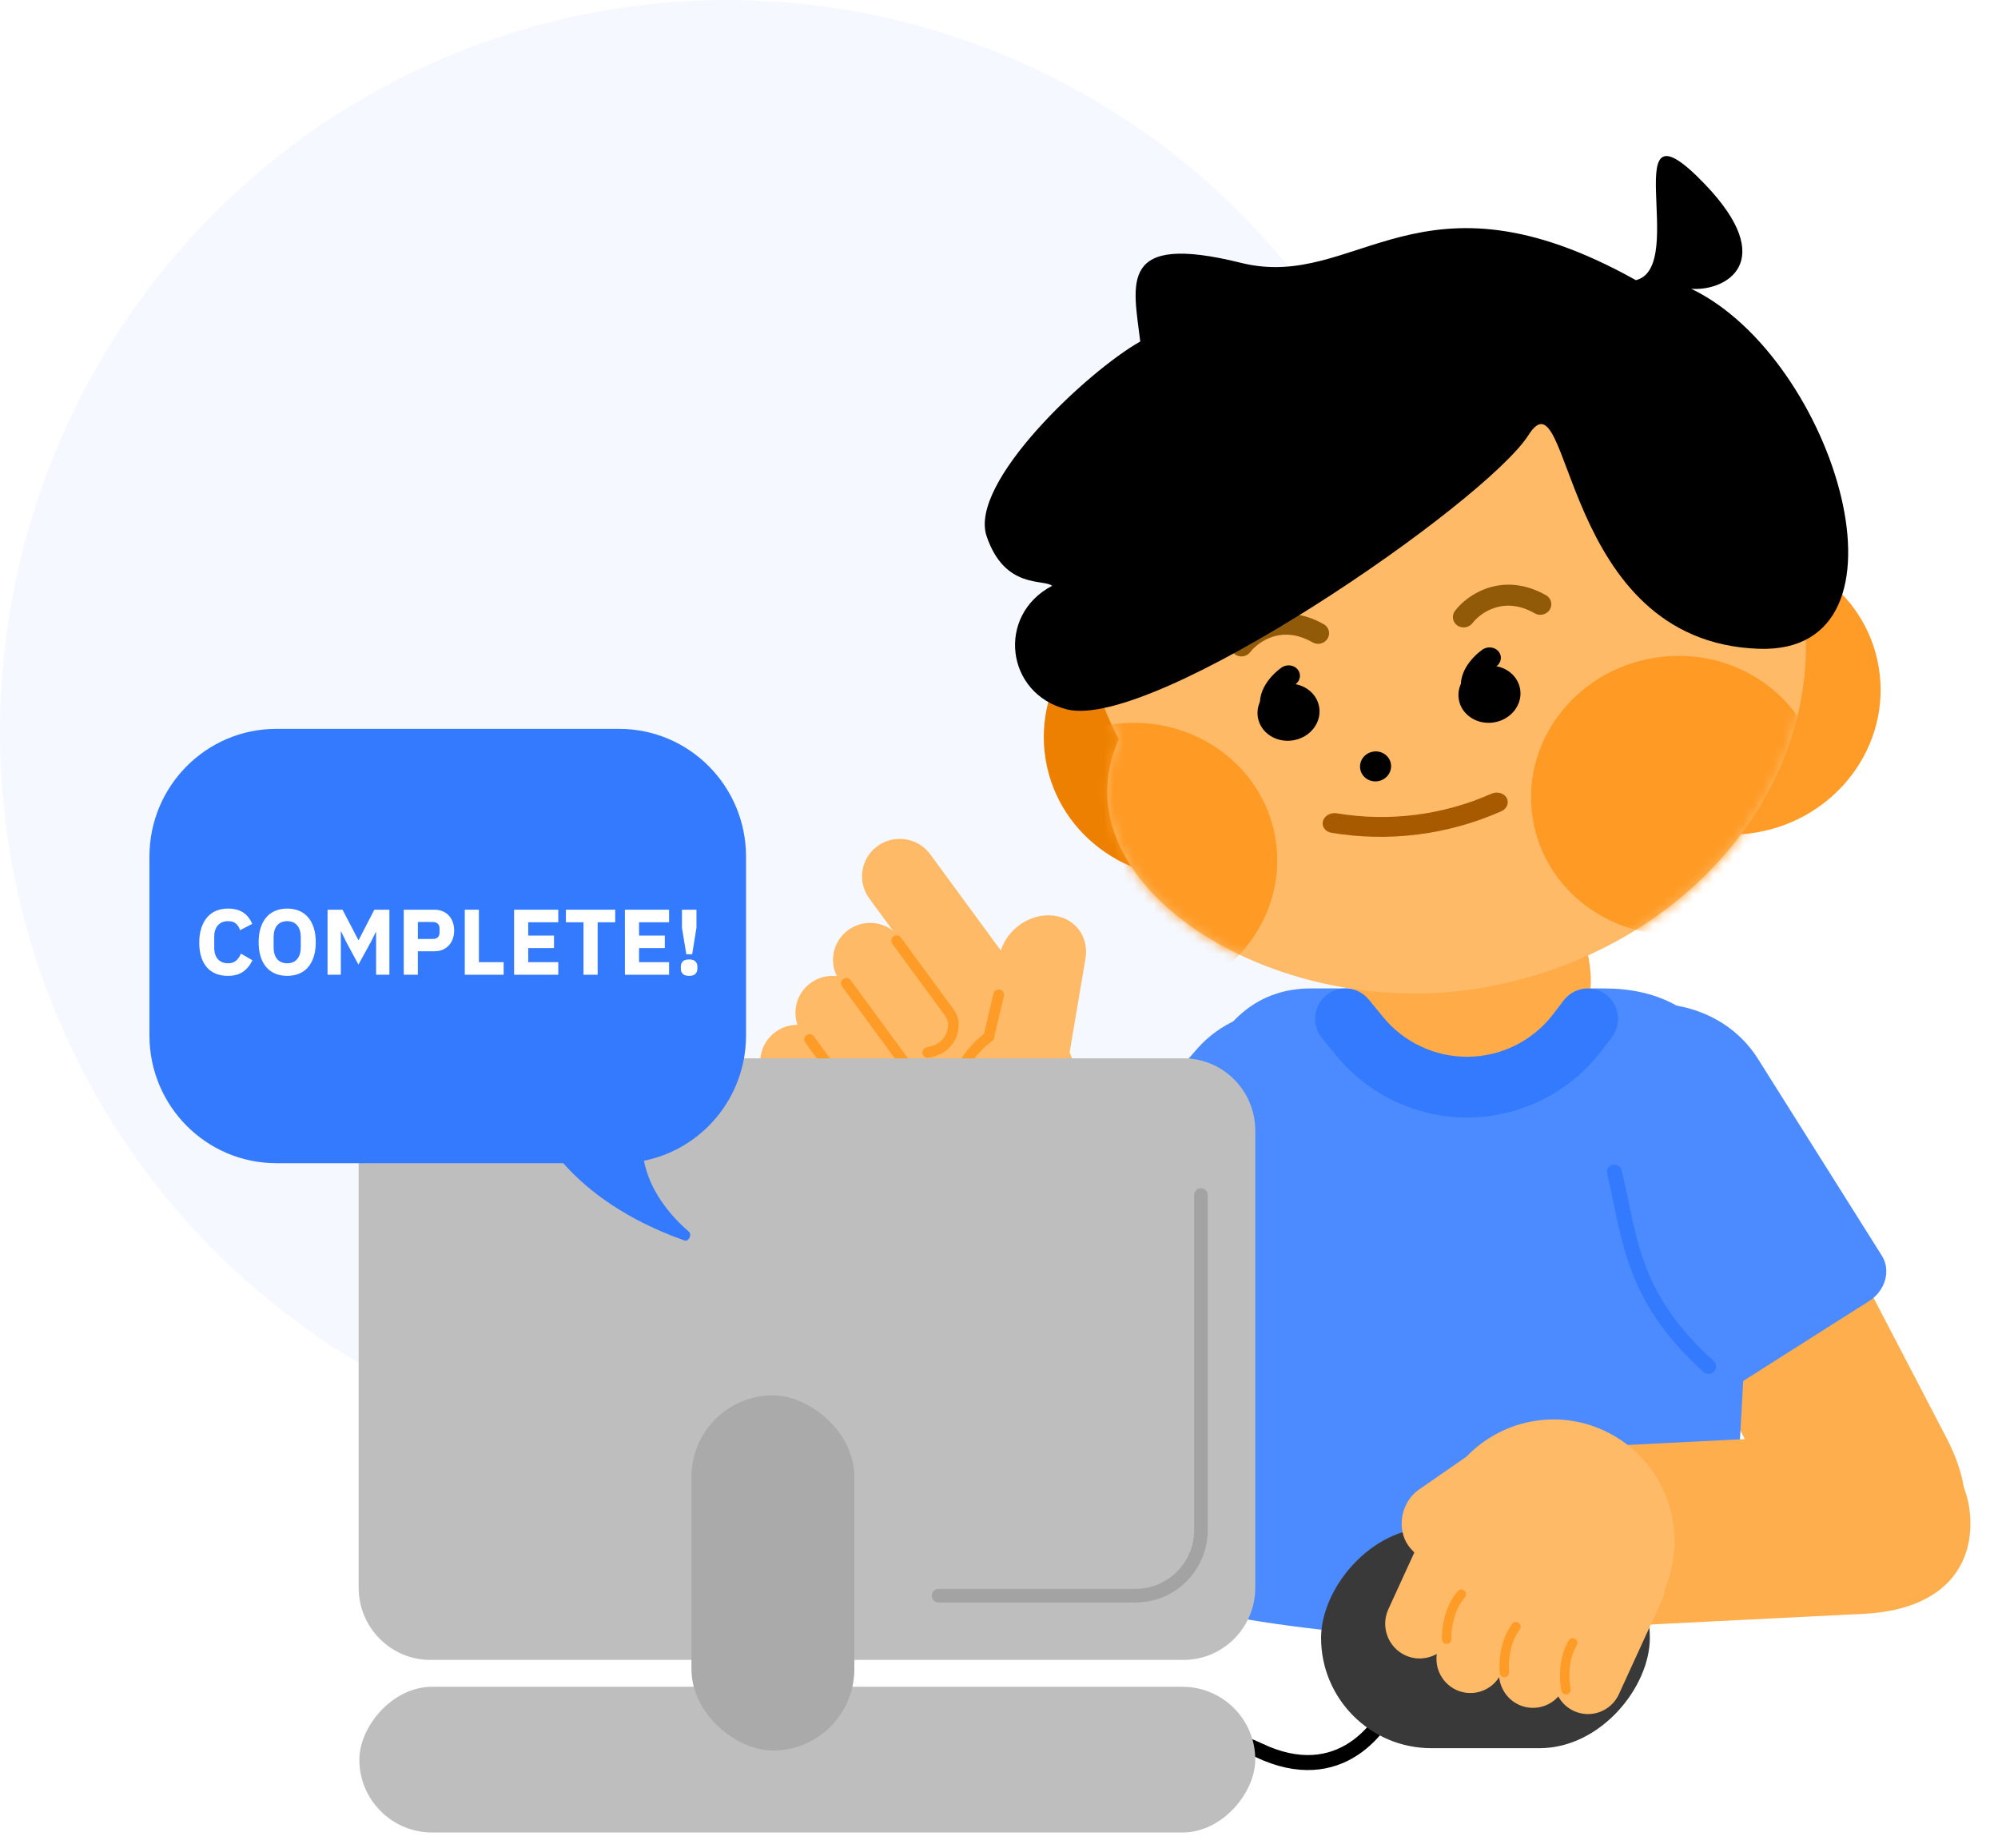 <svg width="200" height="185" viewBox="0 0 200 185" fill="none" xmlns="http://www.w3.org/2000/svg">
<rect width="200" height="185" fill="#E8E8E8"/>
<g id="&#237;&#154;&#140;&#236;&#155;&#144;&#234;&#176;&#128;&#236;&#158;&#133;">
<rect width="10709" height="4540" transform="translate(-4548 -1064)" fill="#7C7C7C"/>
<g id="&#237;&#154;&#140;&#236;&#155;&#144;&#234;&#176;&#128;&#236;&#158;&#133;-&#236;&#157;&#184;&#236;&#166;&#157;&#236;&#154;&#148;&#236;&#178;&#173;">
<rect width="1440" height="999" transform="translate(-620 -169)" fill="white"/>
</g>
<g id="Group 427322781">
<ellipse id="Ellipse 1683" cx="72.799" cy="73.255" rx="72.799" ry="73.255" fill="#F5F8FF"/>
<path id="Rectangle 12729" d="M89.7 118.455C88.139 117.258 86.254 117.083 85.489 118.065L77.177 128.736C76.411 129.719 77.056 131.486 78.617 132.684L99.526 148.733C105.768 153.524 110.893 152.368 113.954 148.439C117.014 144.51 116.851 139.295 110.609 134.504L89.7 118.455Z" fill="#FFAE4E"/>
<path id="Rectangle 12730" d="M132.66 125.163C133.847 123.594 134.012 121.703 133.027 120.942L122.335 112.669C121.35 111.907 119.59 112.562 118.403 114.132L102.496 135.168C97.748 141.448 98.928 146.578 102.865 149.624C106.802 152.67 112.005 152.479 116.753 146.199L132.66 125.163Z" fill="#FFAE4E"/>
<g id="Vector">
<path fill-rule="evenodd" clip-rule="evenodd" d="M87.839 84.678C86.155 85.9 85.786 88.25 87.017 89.927L89.374 93.141C88.098 92.161 86.278 92.089 84.911 93.08C83.431 94.154 82.983 96.112 83.764 97.695C82.868 97.592 81.934 97.81 81.148 98.38C79.798 99.36 79.306 101.076 79.825 102.572C79.061 102.569 78.289 102.8 77.625 103.281C75.966 104.484 75.604 106.799 76.815 108.45L83.442 117.484C83.708 117.847 84.027 118.147 84.382 118.383C88.755 123.989 96.842 125.159 102.638 120.955C107.666 117.309 109.348 110.794 107.072 105.311L108.656 95.944C109.051 93.608 107.44 91.668 105.059 91.611C102.888 91.559 100.826 93.09 100.179 95.13L93.117 85.503C91.887 83.826 89.524 83.457 87.839 84.678Z" fill="#FFBA68"/>
<path fill-rule="evenodd" clip-rule="evenodd" d="M89.441 93.729C89.68 93.556 90.014 93.608 90.188 93.845L95.385 100.931C95.665 101.312 95.945 101.812 95.962 102.4C95.981 103.012 95.853 103.764 95.393 104.431C94.924 105.111 94.147 105.648 92.975 105.873C92.685 105.929 92.404 105.74 92.348 105.452C92.292 105.164 92.481 104.885 92.77 104.829C93.704 104.65 94.221 104.25 94.511 103.829C94.81 103.395 94.907 102.882 94.894 102.43C94.886 102.158 94.752 101.871 94.522 101.557L89.325 94.471C89.151 94.234 89.203 93.901 89.441 93.729Z" fill="#FF9C27"/>
<path fill-rule="evenodd" clip-rule="evenodd" d="M80.721 103.605C80.96 103.433 81.294 103.485 81.468 103.722L85.787 109.61C86.127 110.074 86.425 110.647 86.469 111.303C86.516 111.994 86.43 112.786 85.99 113.45C85.535 114.137 84.76 114.6 83.617 114.724C83.323 114.756 83.059 114.545 83.027 114.253C82.995 113.962 83.206 113.699 83.499 113.667C84.394 113.57 84.851 113.236 85.097 112.864C85.358 112.47 85.442 111.944 85.403 111.373C85.377 110.994 85.2 110.612 84.924 110.237L80.605 104.348C80.431 104.111 80.483 103.778 80.721 103.605Z" fill="#FF9C27"/>
<path fill-rule="evenodd" clip-rule="evenodd" d="M100.095 99.046C100.382 99.113 100.561 99.399 100.493 99.685L99.45 104.093L99.29 104.209C98.419 104.841 97.245 106.041 96.581 107.551C95.928 109.04 95.772 110.817 96.881 112.7C97.03 112.954 96.945 113.279 96.69 113.428C96.435 113.576 96.108 113.49 95.959 113.237C94.646 111.008 94.837 108.866 95.602 107.125C96.316 105.497 97.533 104.211 98.499 103.47L99.453 99.44C99.52 99.155 99.808 98.978 100.095 99.046Z" fill="#FF9C27"/>
<path fill-rule="evenodd" clip-rule="evenodd" d="M84.407 97.988C84.645 97.815 84.98 97.867 85.154 98.105L90.722 105.695C91.027 106.111 91.3 106.632 91.335 107.235C91.374 107.891 91.288 108.713 90.855 109.38C90.394 110.089 89.598 110.537 88.42 110.502C88.125 110.493 87.893 110.248 87.901 109.955C87.91 109.661 88.156 109.431 88.451 109.439C89.302 109.465 89.724 109.161 89.957 108.802C90.216 108.402 90.3 107.841 90.268 107.295C90.25 106.976 90.101 106.651 89.859 106.321L84.291 98.731C84.117 98.493 84.169 98.161 84.407 97.988Z" fill="#FF9C27"/>
</g>
<path id="Rectangle 12729_2" d="M166.803 128.956C165.897 127.217 166.053 125.34 167.15 124.763L179.075 118.501C180.172 117.924 181.797 118.867 182.703 120.606L194.841 143.909C198.465 150.866 196.44 155.682 192.05 157.988C187.659 160.294 182.565 159.216 178.942 152.26L166.803 128.956Z" fill="#FFAE4E"/>
<g id="Group 427322669">
<path id="Rectangle 12729_3" d="M125.545 141.058C124.402 142.367 122.298 142.392 120.844 141.113L105.057 127.225C103.603 125.946 103.352 123.849 104.494 122.54L119.806 105.003C124.377 99.767 132.795 99.669 138.608 104.783C144.421 109.896 145.427 118.286 140.856 123.521L125.545 141.058Z" fill="#4C8BFF"/>
<path id="Rectangle 12730_2" d="M164.71 140.698C165.636 142.168 167.711 142.521 169.345 141.484L187.095 130.222C188.729 129.186 189.303 127.153 188.377 125.682L175.971 105.974C172.268 100.09 163.967 98.682 157.432 102.828C150.897 106.975 148.601 115.105 152.304 120.989L164.71 140.698Z" fill="#4C8BFF"/>
<path id="Rectangle 12728" d="M117.676 124.383C117.676 111.67 120.664 98.93 131.234 98.93H160.581C171.151 98.93 175.516 107.118 175.516 119.83L173.445 157.146C173.289 159.449 171.418 161.367 168.896 161.807C153.042 164.577 139.053 164.577 123.199 161.807C120.705 161.372 117.872 159.421 117.676 157.146V124.383Z" fill="#4C8BFF"/>
</g>
<g id="Group 427322654">
<path id="Rectangle 12727" d="M134.075 91.678C133.299 86.935 135.779 82.578 139.615 81.948L149.341 80.349C153.177 79.718 156.917 83.052 157.694 87.795L159.1 96.383C159.877 101.127 157.397 105.484 153.56 106.114L143.835 107.714C139.998 108.344 136.259 105.011 135.482 100.267L134.075 91.678Z" fill="#FFAB48"/>
<g id="Group 427322652">
<g id="Group 427322651">
<g id="Group 427322359">
<path id="Ellipse 362" d="M188.068 66.818C189.344 74.608 183.823 82.001 175.737 83.33C167.652 84.66 160.063 79.423 158.787 71.633C157.512 63.843 163.032 56.45 171.118 55.121C179.204 53.791 186.792 59.028 188.068 66.818Z" fill="#FF9C27"/>
<path id="Ellipse 370" d="M133.947 71.189C135.223 78.979 129.702 86.372 121.616 87.701C113.531 89.031 105.942 83.794 104.666 76.004C103.391 68.214 108.911 60.822 116.997 59.492C125.082 58.163 132.671 63.4 133.947 71.189Z" fill="#ED8000"/>
<path id="Ellipse 360" d="M180.127 59.99C183.07 77.963 168.958 95.246 148.607 98.592C128.255 101.939 107.01 87.927 113.296 73.686C103.692 55.707 117.597 36.853 137.948 33.507C158.3 30.16 177.184 42.017 180.127 59.99Z" fill="#FFBA68"/>
<path id="Ellipse 371" d="M180.387 60.013C183.345 78.075 168.862 95.493 148.039 98.917C127.216 102.341 105.529 88.315 111.998 73.978C102.229 55.929 116.504 36.932 137.327 33.508C158.151 30.084 177.429 41.951 180.387 60.013Z" fill="#FFBA68"/>
<g id="Mask group">
<g id="Mask group_2">
<g id="Mask group_3">
<mask id="mask0_725_17800" style="mask-type:alpha" maskUnits="userSpaceOnUse" x="108" y="32" width="73" height="68">
<path id="Ellipse 372" d="M180.389 60.013C183.347 78.075 168.864 95.493 148.041 98.917C127.218 102.341 105.531 88.315 112 73.978C102.231 55.929 116.506 36.932 137.329 33.508C158.153 30.084 177.431 41.951 180.389 60.013Z" fill="#FFBA68"/>
</mask>
<g mask="url(#mask0_725_17800)">
<path id="Ellipse 366" d="M182.198 77.242C183.443 84.842 178.012 92.062 170.069 93.368C162.125 94.674 154.677 89.572 153.432 81.972C152.188 74.373 157.618 67.153 165.562 65.847C173.505 64.541 180.954 69.643 182.198 77.242Z" fill="#FF9A24"/>
<path id="Ellipse 366_2" d="M127.676 83.944C128.921 91.543 123.49 98.763 115.546 100.069C107.603 101.375 100.154 96.273 98.91 88.674C97.665 81.074 103.096 73.854 111.039 72.548C118.983 71.242 126.431 76.344 127.676 83.944Z" fill="#FF9A24"/>
</g>
</g>
</g>
</g>
<path id="Ellipse 369" d="M139.229 76.454C139.363 77.271 138.784 78.046 137.936 78.186C137.088 78.325 136.292 77.776 136.158 76.959C136.024 76.142 136.603 75.366 137.452 75.227C138.3 75.088 139.096 75.637 139.229 76.454Z" fill="black"/>
<g id="Vector_2">
<path d="M132.053 70.778C132.308 72.333 131.14 73.819 129.443 74.098C127.747 74.377 126.166 73.343 125.911 71.787C125.657 70.233 126.825 68.746 128.521 68.467C130.217 68.188 131.799 69.222 132.053 70.778Z" fill="black"/>
<path fill-rule="evenodd" clip-rule="evenodd" d="M129.894 67C130.279 67.465 130.173 68.139 129.658 68.507C129.378 68.707 128.966 69.09 128.7 69.527C128.436 69.961 128.399 70.296 128.518 70.564C128.759 71.107 128.47 71.74 127.874 71.977C127.278 72.214 126.599 71.966 126.358 71.424C125.873 70.33 126.218 69.273 126.676 68.519C127.133 67.768 127.785 67.167 128.264 66.825C128.779 66.457 129.509 66.536 129.894 67Z" fill="black"/>
</g>
<g id="Vector_3">
<path d="M152.167 68.98C152.421 70.535 151.253 72.022 149.557 72.3C147.861 72.579 146.279 71.545 146.025 69.99C145.77 68.435 146.938 66.948 148.635 66.669C150.331 66.39 151.912 67.425 152.167 68.98Z" fill="black"/>
<path fill-rule="evenodd" clip-rule="evenodd" d="M150.007 65.202C150.392 65.667 150.286 66.341 149.771 66.709C149.491 66.909 149.079 67.292 148.814 67.729C148.55 68.163 148.512 68.499 148.631 68.766C148.872 69.309 148.584 69.942 147.987 70.179C147.391 70.416 146.712 70.169 146.471 69.626C145.986 68.532 146.331 67.475 146.789 66.721C147.246 65.97 147.898 65.37 148.377 65.028C148.893 64.66 149.622 64.738 150.007 65.202Z" fill="black"/>
</g>
<path id="Line 43 (Stroke)" fill-rule="evenodd" clip-rule="evenodd" d="M133.279 83.35C139.017 84.312 144.943 83.562 150.273 81.201C150.845 80.948 151.09 80.348 150.82 79.861C150.551 79.374 149.868 79.185 149.296 79.439C144.436 81.592 139.031 82.275 133.799 81.398C133.183 81.295 132.567 81.648 132.424 82.187C132.28 82.726 132.663 83.247 133.279 83.35Z" fill="#A75A00"/>
<path id="Vector 531 (Stroke)" fill-rule="evenodd" clip-rule="evenodd" d="M127.414 63.726C126.337 64.066 125.535 64.764 125.152 65.266C124.794 65.737 124.113 65.842 123.63 65.502C123.148 65.162 123.047 64.506 123.405 64.036C124.02 63.228 125.185 62.227 126.761 61.73C128.384 61.217 130.378 61.262 132.518 62.482C133.033 62.776 133.199 63.419 132.888 63.92C132.578 64.42 131.909 64.588 131.394 64.295C129.789 63.38 128.443 63.401 127.414 63.726Z" fill="#905A09"/>
<path id="Vector 532 (Stroke)" fill-rule="evenodd" clip-rule="evenodd" d="M149.658 60.822C148.581 61.162 147.78 61.861 147.397 62.363C147.038 62.833 146.357 62.939 145.874 62.599C145.392 62.259 145.291 61.602 145.649 61.132C146.264 60.324 147.429 59.324 149.005 58.826C150.628 58.314 152.622 58.359 154.762 59.579C155.277 59.872 155.443 60.516 155.132 61.017C154.822 61.517 154.153 61.685 153.639 61.392C152.033 60.477 150.687 60.498 149.658 60.822Z" fill="#905A09"/>
</g>
</g>
<g id="Group 427322532">
<path id="Vector 85" d="M124.22 26.307C135.873 29.202 141.993 15.893 163.753 28.04C169.11 26.729 161.443 8.801 170.688 18.466C178.084 26.198 172.756 29.172 169.293 28.903C183.724 35.834 192.61 65.483 176.08 64.935C156.03 64.27 157.342 36.714 153.015 43.525C148.688 50.337 115.522 73.172 106.799 71.001C100.659 69.473 99.71 61.571 105.314 58.633C104.494 57.92 100.58 59.022 98.761 53.669C96.942 48.315 108.862 37.157 114.139 34.179C113.438 28.339 111.896 23.245 124.22 26.307Z" fill="black"/>
</g>
</g>
</g>
<path id="Vector 653 (Stroke)" fill-rule="evenodd" clip-rule="evenodd" d="M160.782 99.557C162.112 100.578 162.364 102.486 161.346 103.818L160.293 105.197C157.088 109.39 152.118 111.849 146.847 111.849C141.776 111.849 136.972 109.572 133.755 105.643L132.326 103.898C131.263 102.601 131.452 100.685 132.747 99.621C134.042 98.556 135.953 98.745 137.016 100.042L138.445 101.787C140.509 104.308 143.592 105.77 146.847 105.77C150.23 105.77 153.419 104.192 155.476 101.501L156.529 100.122C157.548 98.79 159.452 98.537 160.782 99.557Z" fill="#337AFF"/>
<path id="Vector 657 (Stroke)" fill-rule="evenodd" clip-rule="evenodd" d="M120.91 114.098C121.301 114.232 121.509 114.658 121.376 115.049C119.259 121.248 118.923 128.797 118.923 136.292C118.923 136.706 118.588 137.041 118.175 137.041C117.762 137.041 117.427 136.706 117.427 136.292C117.427 128.797 117.755 121.023 119.96 114.564C120.094 114.173 120.519 113.964 120.91 114.098Z" fill="#337AFF"/>
<path id="Vector 658 (Stroke)" fill-rule="evenodd" clip-rule="evenodd" d="M161.425 116.577C161.826 116.479 162.231 116.726 162.328 117.129C162.59 118.209 162.805 119.249 163.016 120.266C163.46 122.406 163.883 124.447 164.67 126.559C165.809 129.611 167.701 132.75 171.527 136.208C171.834 136.485 171.858 136.959 171.581 137.266C171.305 137.574 170.832 137.598 170.525 137.321C166.527 133.707 164.494 130.368 163.269 127.083C162.441 124.863 161.979 122.637 161.522 120.437C161.316 119.446 161.111 118.46 160.874 117.482C160.777 117.08 161.023 116.675 161.425 116.577Z" fill="#337AFF"/>
<path id="Vector 686 (Stroke)" fill-rule="evenodd" clip-rule="evenodd" d="M116.448 174.528C114.162 176.071 112.885 178.576 112.395 180.403C112.287 180.803 112.523 181.215 112.921 181.322C113.32 181.429 113.73 181.191 113.837 180.791C114.265 179.197 115.38 177.054 117.279 175.772C119.12 174.53 121.825 174.01 125.672 175.85C129.942 177.891 133.363 177.321 135.877 175.677C138.338 174.068 139.848 171.489 140.499 169.604C140.634 169.212 140.428 168.785 140.038 168.65C139.648 168.515 139.222 168.723 139.087 169.115C138.512 170.781 137.171 173.042 135.064 174.42C133.01 175.763 130.144 176.324 126.317 174.494C122.067 172.463 118.792 172.945 116.448 174.528Z" fill="black"/>
<rect id="Rectangle 12881" width="32.909" height="22.077" rx="11.039" transform="matrix(-1 0 0 1 165.149 152.893)" fill="#393939"/>
<g id="Group 427322777">
<path id="Rectangle 12727_2" d="M125.653 113.16C125.653 109.165 122.435 105.926 118.464 105.926H43.089C39.119 105.926 35.901 109.165 35.901 113.16V158.902C35.901 162.897 39.119 166.136 43.089 166.136H118.464C122.435 166.136 125.653 162.897 125.653 158.902V113.16Z" fill="#BEBEBE"/>
<rect id="Rectangle 12878" width="89.683" height="14.585" rx="7.292" transform="matrix(-1 0 0 1 125.653 168.823)" fill="#BEBEBE"/>
<rect id="Rectangle 12879" width="35.551" height="16.306" rx="8.153" transform="matrix(4.34395e-08 1 1 -4.3985e-08 69.214 139.653)" fill="#AAAAAA"/>
<path id="Vector 686 (Stroke)_2" fill-rule="evenodd" clip-rule="evenodd" d="M120.218 118.915C119.843 118.915 119.539 119.221 119.539 119.599V153.128C119.539 155.128 118.53 156.992 116.861 158.079C115.913 158.696 114.808 159.024 113.679 159.024H93.947C93.572 159.024 93.268 159.33 93.268 159.707C93.268 160.085 93.572 160.391 93.947 160.391H113.679C115.07 160.391 116.431 159.987 117.599 159.227C119.655 157.889 120.897 155.592 120.897 153.128V119.599C120.897 119.221 120.593 118.915 120.218 118.915Z" fill="#A3A3A3"/>
</g>
<g id="Group 427322779">
<g id="Group 427322747">
<path id="Union" fill-rule="evenodd" clip-rule="evenodd" d="M27.665 72.949C20.648 72.949 14.959 78.673 14.959 85.734V103.633C14.959 110.695 20.648 116.419 27.665 116.419H56.376C58.917 119.279 62.792 122.129 68.514 124.153C68.939 124.303 69.297 123.568 68.954 123.273C66.999 121.59 65.039 119.14 64.459 116.174C70.285 115.01 74.677 109.838 74.677 103.633V85.734C74.677 78.673 68.988 72.949 61.971 72.949H27.665Z" fill="#337AFF"/>
</g>
</g>
<path id="Rectangle 12882" d="M160.35 162.835C158.395 162.933 156.758 162.003 156.694 160.757L156.001 147.228C155.938 145.983 157.471 144.894 159.427 144.796L185.627 143.483C193.449 143.091 196.968 146.963 197.223 151.944C197.479 156.925 194.372 161.13 186.551 161.522L160.35 162.835Z" fill="#FFAE4E"/>
<g id="Group 427322778">
<path id="Union_2" fill-rule="evenodd" clip-rule="evenodd" d="M146.792 145.794L142.026 149.096C140.882 149.888 140.213 151.347 140.321 152.812C140.384 153.664 140.708 154.445 141.236 155.019L141.497 155.304C141.523 155.331 141.548 155.358 141.574 155.385L138.975 161.061C138.177 162.805 138.934 164.869 140.667 165.673C141.719 166.16 142.888 166.071 143.823 165.536C143.596 167.105 144.481 168.673 146.019 169.24C147.553 169.806 149.231 169.191 150.068 167.854C150.186 169.02 150.896 170.094 152.03 170.619C153.419 171.263 155.017 170.885 155.987 169.795C156.326 170.41 156.855 170.926 157.538 171.243C159.245 172.034 161.266 171.283 162.052 169.566L166.352 160.174C166.524 159.797 166.623 159.405 166.654 159.014C169.206 152.976 166.538 145.951 160.576 143.187C155.772 140.96 150.267 142.167 146.792 145.794Z" fill="#FFBA68"/>
<path id="Vector 661 (Stroke)" fill-rule="evenodd" clip-rule="evenodd" d="M156.862 169.591C156.608 169.647 156.356 169.485 156.3 169.23C156.194 168.744 156.108 167.936 156.178 167.032C156.248 166.128 156.475 165.095 157.023 164.189C157.159 163.965 157.448 163.894 157.671 164.03C157.893 164.166 157.963 164.458 157.828 164.681C157.382 165.42 157.18 166.293 157.117 167.105C157.055 167.917 157.134 168.632 157.22 169.026C157.276 169.281 157.116 169.534 156.862 169.591Z" fill="#FF9C27"/>
<path id="Vector 662 (Stroke)" fill-rule="evenodd" clip-rule="evenodd" d="M150.646 167.874C150.388 167.903 150.155 167.716 150.126 167.456C150.071 166.962 150.071 166.148 150.236 165.257C150.4 164.366 150.735 163.363 151.375 162.52C151.533 162.312 151.829 162.272 152.036 162.431C152.242 162.59 152.282 162.887 152.124 163.095C151.602 163.782 151.31 164.629 151.162 165.43C151.015 166.23 151.018 166.95 151.062 167.351C151.091 167.611 150.905 167.845 150.646 167.874Z" fill="#FF9C27"/>
<path id="Vector 663 (Stroke)" fill-rule="evenodd" clip-rule="evenodd" d="M144.831 164.541C144.571 164.552 144.351 164.349 144.34 164.088C144.319 163.591 144.375 162.78 144.599 161.902C144.824 161.024 145.226 160.046 145.922 159.249C146.094 159.053 146.392 159.033 146.587 159.206C146.782 159.379 146.801 159.679 146.63 159.875C146.063 160.524 145.713 161.349 145.512 162.138C145.31 162.926 145.265 163.645 145.282 164.047C145.293 164.309 145.091 164.53 144.831 164.541Z" fill="#FF9C27"/>
</g>
<g id="Title">
<path id="Vector_4" d="M68.701 95.507L68.263 92.858V91.048H69.715V92.858L69.287 95.507H68.701ZM68.98 97.671C68.682 97.671 68.468 97.603 68.338 97.466C68.213 97.329 68.151 97.161 68.151 96.962V96.738C68.151 96.539 68.213 96.371 68.338 96.234C68.468 96.098 68.682 96.029 68.98 96.029C69.278 96.029 69.489 96.098 69.613 96.234C69.743 96.371 69.808 96.539 69.808 96.738V96.962C69.808 97.161 69.743 97.329 69.613 97.466C69.489 97.603 69.278 97.671 68.98 97.671Z" fill="white"/>
<path id="Vector_5" d="M62.553 97.559V91.048H66.975V92.307H63.968V93.641H66.546V94.891H63.968V96.3H66.975V97.559H62.553Z" fill="white"/>
<path id="Vector_6" d="M59.824 92.307V97.559H58.409V92.307H56.649V91.048H61.583V92.307H59.824Z" fill="white"/>
<path id="Vector_7" d="M51.461 97.559V91.048H55.883V92.307H52.876V93.641H55.455V94.891H52.876V96.3H55.883V97.559H51.461Z" fill="white"/>
<path id="Vector_8" d="M46.524 97.559V91.048H47.939V96.3H50.416V97.559H46.524Z" fill="white"/>
<path id="Vector_9" d="M40.415 97.559V91.048H43.487C43.791 91.048 44.064 91.101 44.306 91.206C44.548 91.306 44.753 91.446 44.921 91.626C45.094 91.807 45.228 92.027 45.321 92.288C45.414 92.543 45.461 92.823 45.461 93.128C45.461 93.439 45.414 93.722 45.321 93.977C45.228 94.232 45.094 94.45 44.921 94.63C44.753 94.81 44.548 94.953 44.306 95.059C44.064 95.159 43.791 95.208 43.487 95.208H41.83V97.559H40.415ZM41.83 93.977H43.319C43.531 93.977 43.695 93.924 43.813 93.818C43.937 93.706 43.999 93.545 43.999 93.333V92.923C43.999 92.711 43.937 92.553 43.813 92.447C43.695 92.335 43.531 92.279 43.319 92.279H41.83V93.977Z" fill="white"/>
<path id="Vector_10" d="M37.648 93.287H37.62L37.145 94.238L35.879 96.542L34.641 94.248L34.147 93.221H34.119V97.559H32.788V91.048H34.287L35.879 94.098H35.897L37.471 91.048H38.979V97.559H37.648V93.287Z" fill="white"/>
<path id="Vector_11" d="M28.749 97.671C28.32 97.671 27.929 97.6 27.576 97.457C27.222 97.314 26.921 97.102 26.673 96.822C26.424 96.536 26.232 96.185 26.095 95.768C25.959 95.345 25.891 94.857 25.891 94.304C25.891 93.75 25.959 93.265 26.095 92.848C26.232 92.425 26.424 92.074 26.673 91.794C26.921 91.508 27.222 91.294 27.576 91.151C27.929 91.008 28.32 90.936 28.749 90.936C29.177 90.936 29.568 91.008 29.922 91.151C30.275 91.294 30.576 91.508 30.825 91.794C31.073 92.074 31.265 92.425 31.402 92.848C31.538 93.265 31.607 93.75 31.607 94.304C31.607 94.857 31.538 95.345 31.402 95.768C31.265 96.185 31.073 96.536 30.825 96.822C30.576 97.102 30.275 97.314 29.922 97.457C29.568 97.6 29.177 97.671 28.749 97.671ZM28.749 96.412C29.177 96.412 29.509 96.272 29.745 95.992C29.987 95.712 30.108 95.311 30.108 94.789V93.819C30.108 93.296 29.987 92.895 29.745 92.615C29.509 92.335 29.177 92.195 28.749 92.195C28.32 92.195 27.985 92.335 27.743 92.615C27.507 92.895 27.389 93.296 27.389 93.819V94.789C27.389 95.311 27.507 95.712 27.743 95.992C27.985 96.272 28.32 96.412 28.749 96.412Z" fill="white"/>
<path id="Vector_12" d="M22.822 97.671C22.381 97.671 21.984 97.603 21.63 97.466C21.276 97.323 20.976 97.115 20.727 96.841C20.479 96.561 20.287 96.216 20.15 95.805C20.014 95.389 19.945 94.904 19.945 94.35C19.945 93.803 20.014 93.318 20.15 92.895C20.287 92.466 20.479 92.108 20.727 91.822C20.976 91.53 21.276 91.309 21.63 91.16C21.984 91.011 22.381 90.936 22.822 90.936C23.424 90.936 23.92 91.06 24.311 91.309C24.702 91.552 25.016 91.937 25.252 92.466L24.032 93.1C23.945 92.827 23.809 92.609 23.622 92.447C23.442 92.279 23.176 92.195 22.822 92.195C22.406 92.195 22.071 92.332 21.817 92.606C21.568 92.873 21.444 93.265 21.444 93.781V94.826C21.444 95.342 21.568 95.737 21.817 96.011C22.071 96.278 22.406 96.412 22.822 96.412C23.169 96.412 23.446 96.319 23.65 96.132C23.861 95.939 24.017 95.709 24.116 95.442L25.27 96.113C25.028 96.611 24.709 96.996 24.311 97.27C23.92 97.537 23.424 97.671 22.822 97.671Z" fill="white"/>
</g>
</g>
</g>
</svg>
